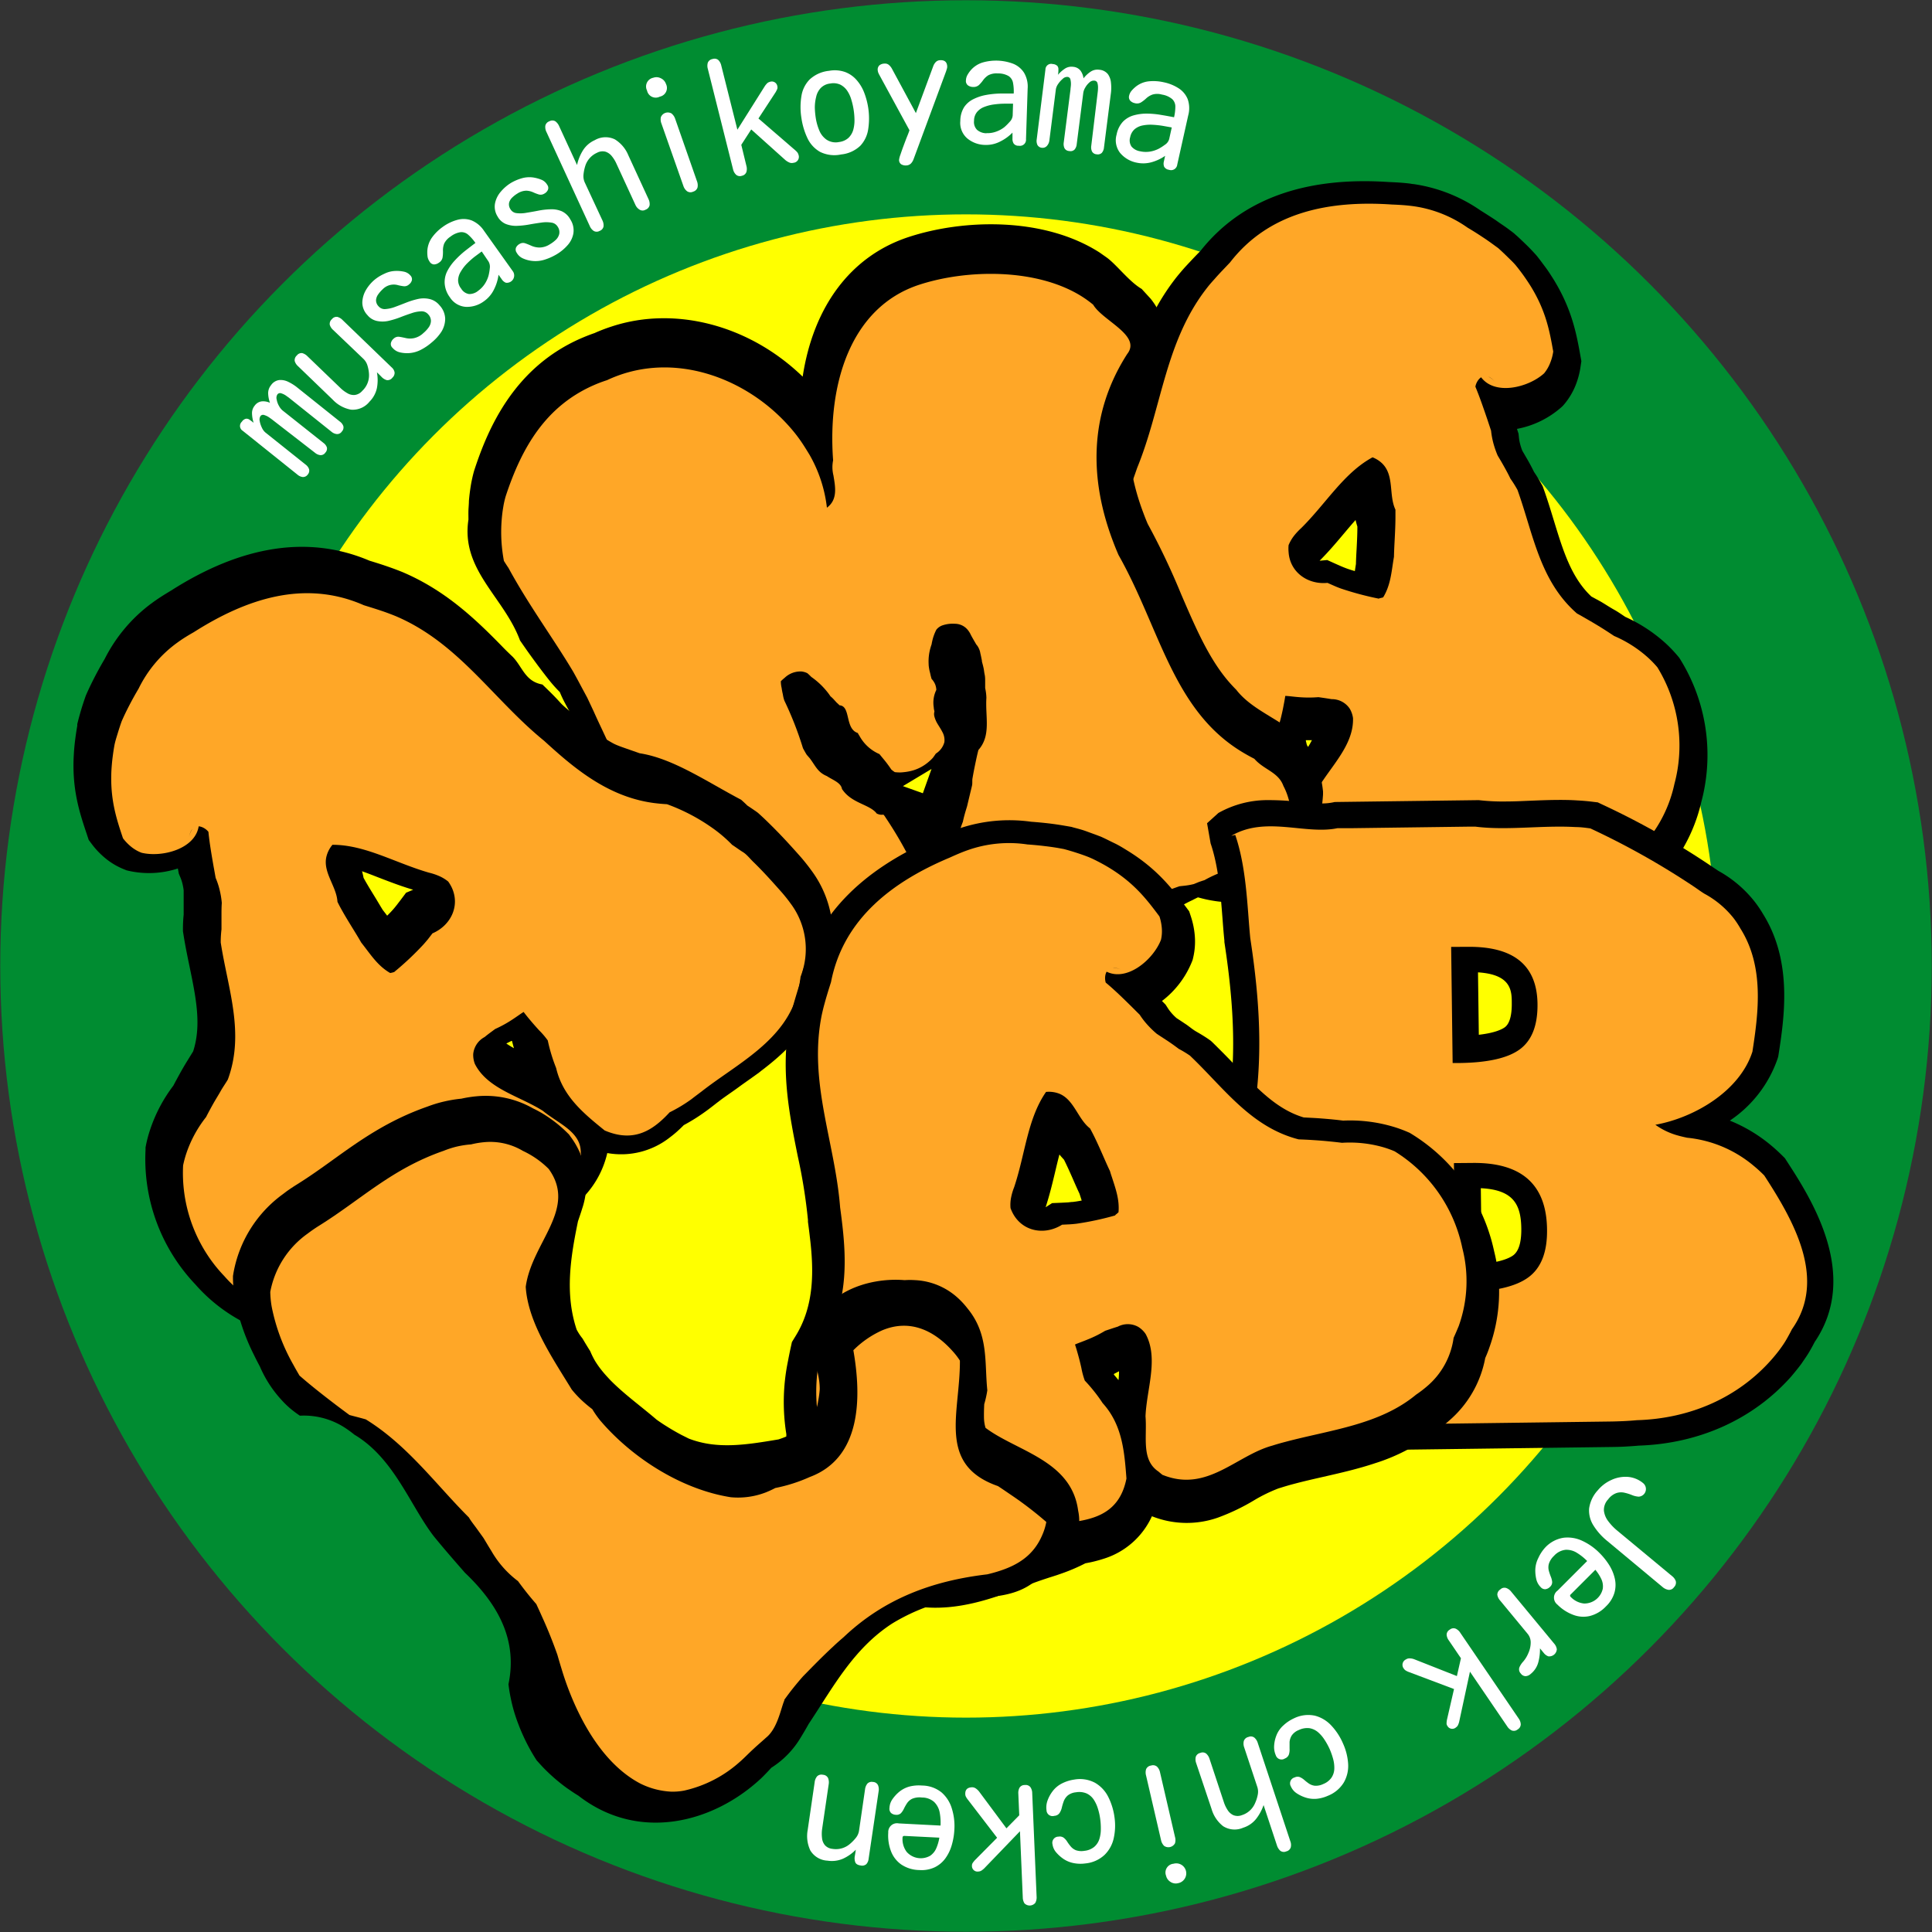 <svg xmlns="http://www.w3.org/2000/svg" viewBox="0 0 377 377"><rect x="0" y="0" width="377" height="377" fill="#333333" stroke="none"/><defs><style>.cls-1{fill:#008c31;}.cls-2{fill:#ff0;}.cls-3{fill:#ffa727;}.cls-4{fill:#fff;}</style></defs><g id="レイヤー_2" data-name="レイヤー 2"><g id="レイヤー_5" data-name="レイヤー 5"><circle class="cls-1" cx="188.5" cy="188.5" r="188.45"/><circle class="cls-2" cx="188.5" cy="188.5" r="146.67"/><path d="M215.29,173c1.74.26,3.45.44,5.11.63,1.5.16,3,.32,4.43.53l.95.15,1.59.25,1.18.15a35.78,35.78,0,0,0,4.87.29c.61.18,1.17.33,1.73.46s1.2.25,1.8.34a15.31,15.31,0,0,0,12.18-3.17,18.31,18.31,0,0,0,11.41,6,40.28,40.28,0,0,0,7.78.17,30.1,30.1,0,0,1,5.33,0l.47.08.24,0c.79.12,1.59.28,2.38.44,1.85.39,3.7.84,5.66,1.33,3.32.82,6.75,1.66,10.29,2.18a36.86,36.86,0,0,0,13.37-.25,27,27,0,0,0,3.15-.61,21.35,21.35,0,0,0,11.92-7.85c.58-.48,1.09-.93,1.57-1.38A32.31,32.31,0,0,0,332,156.43c.27-1,.49-2,.67-3.06a35.44,35.44,0,0,0-4.74-24.62l-.26-.41-.31-.37a27,27,0,0,0-2.28-2.39,30.17,30.17,0,0,0-7.94-5.21c-.72-.48-1.45-1-2.18-1.4s-1.74-1.07-2.59-1.57l-1.84-1c-3.91-3.69-5.5-8.88-7.33-14.86-.61-2-1.25-4.1-2-6.19l-.17-.48-.25-.44a27.06,27.06,0,0,0-1.44-2.34c-.42-.87-.84-1.63-1.17-2.22l-1.11-1.91a9.89,9.89,0,0,1-.39-1.16,8.57,8.57,0,0,1-.28-1.48l-.07-.69s-.28-.85-.3-.94a18.12,18.12,0,0,0,8.64-4.21l.31-.29.28-.32a13.64,13.64,0,0,0,2.18-3.63,15.76,15.76,0,0,0,1-3.76l.15-1-.18-1c-.77-4.29-1.64-9.14-5.3-15.05-.5-.79-1-1.58-1.58-2.35s-1.09-1.48-1.66-2.18l-.11-.13-.11-.12c-.66-.73-1.31-1.41-2-2.07s-1.31-1.27-2-1.86l-.19-.18-.22-.17-1.08-.81c-.73-.53-1.47-1-2.21-1.54-1-.67-2.05-1.33-3.11-2a30.59,30.59,0,0,0-13-5.1c-.22,0-.44-.06-.66-.09-1.5-.19-2.94-.26-4.18-.31-16.46-1.11-28.83,3.42-36.75,13.46-1,1-2,2.07-3,3.15-.56.63-1.11,1.27-1.64,1.93-6.21,7.88-8.55,16.45-10.82,24.74a107,107,0,0,1-3.82,12.06L215,91l-.06.17c-.3.87-.6,1.72-.9,2.56-2.27,6.33-5.22,12.67-11.44,16.37l-1,.59-.72.88c-.59.72-1.16,1.45-1.71,2.18a39.33,39.33,0,0,0-6.62,12.49c-.33.62-.64,1.24-1,1.87l-.19.38-.14.39c-.32.95-.62,1.9-.91,2.85-.73,2.45-1.42,5.16-2.18,8.52l0,.12c-.23,1.11-.39,2-.5,2.93a21.13,21.13,0,0,0,6.7,18.62c.62.83,1.22,1.56,1.82,2.23,5.59,6.2,13.12,8,19,8.84m40.86-28.58a15.17,15.17,0,0,1-.87,1.51c-.1-.45-.21-.91-.32-1.36l0-.12,1.12,0h0m8.44-33c-.56-.16-1.1-.33-1.65-.53-.31-.12-.63-.24-.95-.38l-1.05-.46-1.75-.79-1.48.14c1.78-1.78,3.32-3.61,4.81-5.38.76-.9,1.49-1.77,2.21-2.57.09.41.21.84.35,1.27v.12c0,1.42-.08,2.89-.15,4.31-.06,1-.11,2-.13,2.9-.05.28-.21,1.35-.21,1.37"/><path class="cls-3" d="M254.64,166.35c6.16,7,14.46,3.06,21.64,4.5.89.14,1.78.31,2.67.5,8.9,1.85,17.9,5.28,26.89,3.22a22.91,22.91,0,0,0,2.67-.51,15,15,0,0,0,8.85-6.1c.68-.55,1.31-1.08,1.91-1.63A26,26,0,0,0,326.73,153c.23-.86.42-1.72.57-2.59a29.19,29.19,0,0,0-3.89-20.2,20,20,0,0,0-1.75-1.82,24,24,0,0,0-6.69-4.29c-.83-.55-1.65-1.09-2.47-1.6s-1.64-1-2.44-1.46-1.58-.92-2.34-1.33c-7.29-6.35-8.53-15.55-11.61-24.12a22.19,22.19,0,0,0-1.37-2.18c-.39-.83-.81-1.59-1.22-2.33s-.84-1.46-1.27-2.18a18,18,0,0,1-.82-2.34,15.81,15.81,0,0,1-.47-2.52l-.73-2.2c-.74-2.16-1.47-4.32-2.33-6.38.18-1.26,1.81-3.6,4-.71-1.08-1.44-2.34-1.63-4.13-2.14a8.62,8.62,0,0,0-1.54-.49,17.43,17.43,0,0,0,2.68,1.35c2.62,3.81,9.3,2.2,12.4-.62a7.43,7.43,0,0,0,1.17-2,9.47,9.47,0,0,0,.61-2.25c-.71-4-1.42-7.94-4.44-12.82-.43-.68-.87-1.34-1.34-2s-.94-1.27-1.43-1.88-1.15-1.22-1.74-1.8-1.17-1.13-1.77-1.67l-1-.73c-.66-.48-1.32-.95-2-1.39-1-.67-2-1.3-3-1.89a24.08,24.08,0,0,0-11-4.24c-1.23-.15-2.47-.22-3.75-.27-12-.82-23.88,1.32-31.59,11.29-1,1.07-2.05,2.12-3,3.22-.49.54-1,1.11-1.44,1.68-8.26,10.5-8.83,23.31-13.69,35.2-.31.9-.62,1.79-.94,2.67-2.82,7.87-6.52,15.11-14.16,19.67-.54.66-1.07,1.33-1.58,2a32.75,32.75,0,0,0-5.77,11.06c-.41.76-.8,1.52-1.18,2.29s-.57,1.74-.84,2.62c-.79,2.65-1.45,5.34-2.07,8.09-.16.83-.31,1.63-.41,2.43a14.84,14.84,0,0,0,5.14,13.57,25.58,25.58,0,0,0,1.78,2.23c6.6,7.32,17.18,6.7,25.85,8.13.84.14,1.67.27,2.5.37a29.77,29.77,0,0,0,5,.21c.76.25,1.52.48,2.27.65,3.76.87,7.37.43,10.54-3.62,2-4.86,4-9.73,2.45-15.24-.11-.93-.26-1.86-.45-2.77s-.42-1.83-.69-2.72a15.73,15.73,0,0,1,.52-2.51c.2-.8.38-1.58.53-2.35s.3-1.53.41-2.28c.63,0,1.58.16,2.7.24a23.61,23.61,0,0,0,3.77,0c.84.12,1.7.24,2.56.39a4.18,4.18,0,0,1,3.54,1.84,4.89,4.89,0,0,1,.65,1.86c.14,4.57-3.23,8.29-5.81,12.08-.52.75-1,1.51-1.43,2.28-1.53,3.78-4.6,7.2-2.57,10.77.25.61.44,1,.44,1m14.51-49.42a60.54,60.54,0,0,1-7.51-2c-.41-.15-.82-.31-1.25-.5l-1.36-.6c-3.84.38-7.33-2.07-7.59-6a7.06,7.06,0,0,1,0-1.37,7.85,7.85,0,0,1,1.09-1.86,12.58,12.58,0,0,1,1.36-1.45c4.88-4.83,8.32-10.78,13.93-13.82a5.65,5.65,0,0,1,1.9,1.21c2.39,2.36,1.23,6.2,2.57,9,0,.47,0,.93,0,1.39,0,2.77-.25,5.5-.29,7.81-.07.4-.13.79-.19,1.18-.35,2.35-.62,4.62-1.92,6.74a8.37,8.37,0,0,1-.89.21l.09,0"/><path d="M241.23,134.59c-.59-.59-1.15-1.2-1.69-1.84-3.75-4.48-6.24-10.26-9.08-16.85a138,138,0,0,0-6.5-13.67c-.3-.7-.58-1.4-.84-2.11-4.32-11.37-3.62-21.68,2-30.65,2.66-3.6,2.47-7.34-.58-11.17l-1.76-1.92c-2.45-1.44-4.85-4.68-6.78-6.1-.46-.33-.93-.65-1.42-1-10.92-7-26.63-6.55-37.36-3C166,50,158.72,59.81,156.63,73.5c-10.31-10-24.82-13.88-37.24-9.8A32.7,32.7,0,0,0,116,65c-1,.34-1.93.72-2.85,1.12C100.38,71.8,95.3,83.39,92.6,91.61l-.08.24a27,27,0,0,0-.65,2.91c-.16,1-.29,2-.37,3,0,.6-.07,1.21-.09,1.81s0,1.21,0,1.82c-1.51,9.84,6.94,15.11,10.06,23.58.46.67.92,1.33,1.39,2,1.42,2,2.9,4,4.44,5.93a27.29,27.29,0,0,0,1.94,2.15,23.12,23.12,0,0,0,1.1,2.32c.41.78.86,1.56,1.29,2.45a17.63,17.63,0,0,0,.5,2.63c.23.88.52,1.76.83,2.63a15.8,15.8,0,0,1,1,2.43,11.07,11.07,0,0,1,.49,2.38c-1,8.62-4.2,15.06-7.36,22.2-.19.57-.37,1.17-.53,1.79a24.14,24.14,0,0,0-.32,11l.07.35.11.35a29.77,29.77,0,0,0,1.42,3.65A23.19,23.19,0,0,0,126.5,203a26.47,26.47,0,0,0,3,.2c1,.07,2,.12,2.92.13.8,0,1.61,0,2.41,0,2.06.28,3.92.46,5.67.56.76,0,1.52.06,2.33.05.61,0,1.21,0,1.82-.07s1.21-.09,1.81-.15c4,.59,8-1.07,11.88-2.91l2.3-1.11c6.34-1,10-6.25,15.64-8.8q.93-.53,1.86-1.14a19.68,19.68,0,0,0,5.14-4.89l.1-.14.1-.16a21.15,21.15,0,0,0,1.79-3.47,18.93,18.93,0,0,0,.82-2.48c.34.3.68.58,1,.85a25.37,25.37,0,0,0,10.14,4.87c.88.19,1.8.34,2.73.45l.41,0h.42a41.26,41.26,0,0,0,6.86-.76l1.62-.33a24.15,24.15,0,0,0,4-.6c1.42-.31,2.91-.72,4.38-1.17.74-.22,1.48-.46,2.22-.7l2.2-.72,1.68-.37c1.54-.55,3-1.14,4.39-1.76a24,24,0,0,1,4.51-2.72,26.31,26.31,0,0,1,4.93-2c6.08-2.94,13.33-1.3,18.08-7.87l.44-1.1a25.21,25.21,0,0,0,1.07-3.31,34.59,34.59,0,0,0,1-6.36l0-.58-.07-.58c-.06-.53-.15-1-.25-1.58s-.24-1.05-.4-1.57C255.51,141.38,245.83,140.53,241.23,134.59Zm-61.15,20.2-3.89-1.39,5.58-3.35Z"/><path class="cls-3" d="M150.33,200.67c9.82-3.22,20.32-8,27.21-15.65-11.33,10.44-25.89,19.25-42.41,15.15-.84.05-1.71.06-2.6.05s-1.81-.06-2.76-.14a20.22,20.22,0,0,1-2.47-.15A16.64,16.64,0,0,1,114.84,192a20.15,20.15,0,0,1-1.19-2.21c-2.65-3-2.24-5.85-1.82-8.67,3.27-10.47,12.18-20.11,8.32-32.64-.31-.83-.65-1.66-1-2.48-1.07-2.47-2.28-4.87-3.29-7.16l-1.26-2.68c-.47-.88-.94-1.74-1.39-2.59s-.9-1.67-1.35-2.48c-3.83-6.44-8.64-12.91-12.63-20.25-.31-.46-.61-.92-.9-1.39-.12-.64-.22-1.28-.3-1.93a29.8,29.8,0,0,1-.14-6c.06-.83.16-1.66.3-2.5a17.58,17.58,0,0,1,.49-2.19c3.17-9.64,7.87-17.55,17.12-21.64q1.26-.56,2.64-1c12-5.65,25.72-1.11,34.38,7.75.67.68,1.3,1.38,1.91,2.11s1.17,1.48,1.7,2.26,1,1.56,1.5,2.37a26.9,26.9,0,0,1,3.43,10.39c2.16-1.6,1.63-4.11,1.27-6.31a6.64,6.64,0,0,1-.06-2.93C161.46,74.87,166,60,179.29,55.59c9.41-3.09,23.13-3.29,31.94,2.34a21.14,21.14,0,0,1,2.09,1.53c1.83,3.13,9.48,6,6.64,9.61-7.7,12-7.23,24.82-2.78,36.55.34.91.7,1.8,1.09,2.69,8,14.14,10.5,29.94,23.74,38.2.88.55,1.81,1.07,2.76,1.56,1.87,2.16,4.69,2.57,5.67,5.3a12.3,12.3,0,0,1,.9,2.19,13.1,13.1,0,0,1,.51,2.35,29.12,29.12,0,0,1-.8,5.19,20,20,0,0,1-.8,2.48,24,24,0,0,1-1.95,1.83,13.85,13.85,0,0,1-2.48,1.64,19.8,19.8,0,0,0-8.38,1.52,23.36,23.36,0,0,0-2.41,1.18c-.37.11-.72.23-1.07.35l-1,.41a13.58,13.58,0,0,1-1.87.33l-.94.1a87.15,87.15,0,0,0-9,3.69,9.49,9.49,0,0,1-1.12.42,4.38,4.38,0,0,1-1.12.19l-.67.53a6.29,6.29,0,0,1-2,1.09l-1.41.29c-4.71,1-9.25,2.43-14.2,2.54a20.37,20.37,0,0,1-2.05-.34,18.87,18.87,0,0,1-7.56-3.64A21.17,21.17,0,0,1,189.2,176c-3.32-2.88-4.58-6.25-2.94-9.9.1-.24.23-.49.36-.73l-.24-.46c.47-1.63.91-2.85,1.26-3.9l.26-.69c.1-.5.23-1,.37-1.51s.3-1,.45-1.51c.21-.9.43-1.8.64-2.69.11-.45.22-.89.32-1.34s0-1,.1-1.45c.16-.94.34-1.86.53-2.77s.38-1.81.61-2.7c2.52-2.83,1.32-6.46,1.56-10.18a9.78,9.78,0,0,0-.24-1.9c0-.43,0-.87,0-1.31s0-.88-.1-1.34-.12-.83-.21-1.25-.2-.84-.32-1.27c0-.26-.08-.53-.13-.8s-.11-.54-.18-.82a3.27,3.27,0,0,0-.28-.92,3,3,0,0,0-.53-.82c-.1-.18-.2-.36-.31-.54-.3-.53-.62-1.06-.88-1.61a4.65,4.65,0,0,0-.34-.52,3.24,3.24,0,0,0-2.65-1.35A6.15,6.15,0,0,0,184,122a2.61,2.61,0,0,0-1.29.88,9.82,9.82,0,0,0-.62,1.53c-.07.25-.14.5-.19.75a5.54,5.54,0,0,0-.11.56c-.08.23-.16.47-.22.69a9.49,9.49,0,0,0-.36,3.16c0,.34.06.69.11,1s.16.66.23,1,.15.61.23.9a3.68,3.68,0,0,1,.71,1.09,3.4,3.4,0,0,1,.22,1.06,5.67,5.67,0,0,0-.5,3.42c0,.26.08.53.13.8a1.83,1.83,0,0,0,0,1,5.64,5.64,0,0,0,.44,1.12c.33.59.77,1.21,1.1,1.86a3.26,3.26,0,0,1,.4,2,3.78,3.78,0,0,1-1.66,2.23c-.18.26-.37.54-.57.81a7.46,7.46,0,0,1-.81.78,8.28,8.28,0,0,1-3,1.67,9.06,9.06,0,0,1-1.22.28,11.28,11.28,0,0,1-1.33.14,9.25,9.25,0,0,1-1.08-.06,5.19,5.19,0,0,1-.69-.52,23.29,23.29,0,0,0-1.49-2c-.27-.33-.54-.65-.82-1a8.08,8.08,0,0,1-3.88-3.52c-.12-.19-.24-.39-.35-.6-2.55-.82-1.32-5.26-3.56-5.4-.18-.19-.37-.36-.57-.54l-.6-.66a6.32,6.32,0,0,0-.6-.56,11,11,0,0,0-.74-1,14.74,14.74,0,0,0-3-2.78,10.4,10.4,0,0,0-.76-.72,3.28,3.28,0,0,0-1.13-.34,4.45,4.45,0,0,0-3.3,1.23,8.85,8.85,0,0,0-.75.67q0,.66.15,1.29a12.75,12.75,0,0,0,.24,1.26,6.41,6.41,0,0,0,.3,1.24,66.63,66.63,0,0,1,3.63,9.29l.36.65c.12.21.24.42.37.62l.3.35.29.33c1.15,1.53,1.55,2.74,3.34,3.48.21.14.42.26.64.39,1.07.6,2.15,1.12,2.31,2.13a6.28,6.28,0,0,0,.47.62c1.91,2.24,5.05,2.49,6.31,4.17a2.67,2.67,0,0,0,.62.21,2,2,0,0,0,.69,0,2.8,2.8,0,0,1,.4.54,77.15,77.15,0,0,1,6,10.65,23,23,0,0,1,.83,2.32c4.79,17-16.2,22.56-27.33,27.66-1.26.36-1.93.53-1.93.53"/><path d="M148.37,209.1c-1.4,1.05-2.82,2-4.18,3s-2.47,1.72-3.63,2.59l-.76.58c-.44.35-.86.67-1.29,1s-.63.47-.95.7a36.21,36.21,0,0,1-4.13,2.58c-.45.46-.88.86-1.3,1.24s-.94.8-1.42,1.16A15.34,15.34,0,0,1,118.5,225a18.31,18.31,0,0,1-7.12,10.75,40.36,40.36,0,0,1-6.74,3.89,30.36,30.36,0,0,0-4.65,2.6l-.38.3-.19.15c-.63.49-1.26,1-1.87,1.54-1.44,1.22-2.84,2.51-4.33,3.87-2.52,2.31-5.12,4.7-8,6.85a36.9,36.9,0,0,1-11.85,6.2,26.25,26.25,0,0,1-3.06,1A21.22,21.22,0,0,1,56.11,261c-.74-.14-1.41-.29-2-.45a32.35,32.35,0,0,1-16-9.93c-.72-.76-1.41-1.55-2.05-2.36a35.48,35.48,0,0,1-7.66-23.88l0-.48.09-.47a26,26,0,0,1,.87-3.19,29.53,29.53,0,0,1,4.46-8.38c.4-.77.82-1.53,1.23-2.28s1-1.77,1.53-2.62l1.11-1.8c1.66-5.11.56-10.43-.7-16.55-.43-2.06-.87-4.2-1.21-6.39l-.08-.5v-.51a27.31,27.31,0,0,1,.14-2.74c0-1,0-1.84,0-2.51s0-1.49,0-2.22a10.51,10.51,0,0,0-.21-1.19,8,8,0,0,0-.47-1.43l-.27-.65-.18-1a18.16,18.16,0,0,1-9.6.46l-.42-.1-.39-.16a13.67,13.67,0,0,1-3.66-2.13,16,16,0,0,1-2.71-2.81l-.62-.83-.33-1c-1.38-4.12-3-8.8-2.57-15.74.05-.93.14-1.88.26-2.82s.25-1.82.41-2.71l0-.16,0-.17c.23-.95.48-1.86.75-2.77s.55-1.74.84-2.58l.09-.25.11-.25c.18-.41.37-.82.56-1.23.39-.82.79-1.62,1.2-2.41.56-1.07,1.16-2.15,1.79-3.21a30.67,30.67,0,0,1,8.92-10.7l.53-.39c1.23-.89,2.46-1.64,3.53-2.28,13.91-8.87,26.92-10.83,38.7-5.82,1.38.42,2.74.85,4.11,1.34.8.28,1.58.58,2.37.9,7.38,3.15,12.81,7.87,17.74,12.8.61.61,1.22,1.23,1.82,1.85s1.29,1.28,1.94,1.9c1.9,2,2.41,4.78,5.76,5.37.61.59,1.22,1.18,1.81,1.77s1.16,1.19,1.71,1.8,1.35,1.23,2,1.82a55.21,55.21,0,0,0,6,4.7c.7.47,1.42.91,2.17,1.33s1.79.77,2.67,1.08,1.75.61,2.63.92c6.52,1,13.15,5.58,19.79,9.07.42.37.82.74,1.21,1.13.58.38,1.15.77,1.73,1.17l.34.25.31.28c.74.67,1.46,1.36,2.17,2.07,1.82,1.79,3.72,3.83,6,6.42l.08.09c.73.87,1.31,1.61,1.84,2.34a21.13,21.13,0,0,1,3.06,19.55c-.15,1-.32,1.95-.53,2.82-1.93,8.13-7.68,13.3-12.47,16.91M98.8,203.62a16.74,16.74,0,0,0,1.49.92q-.2-.67-.36-1.35l-.09-.09-1,.5,0,0M75.55,178.68c.41-.4.8-.81,1.19-1.25.22-.25.43-.51.65-.79l.7-.91,1.15-1.53,1.38-.58c-2.42-.71-4.65-1.58-6.81-2.41-1.1-.43-2.15-.84-3.17-1.2a11.45,11.45,0,0,1,.3,1.28l.06.11c.68,1.24,1.46,2.49,2.2,3.7.53.86,1,1.69,1.51,2.49l.84,1.09"/><path class="cls-3" d="M113.39,226c-2,9.1-11.22,9.63-16.83,14.33-.71.55-1.41,1.13-2.1,1.72-6.92,5.9-13.17,13.23-22,15.73a19.81,19.81,0,0,1-2.58.83,15.05,15.05,0,0,1-10.7-1.1c-.85-.15-1.66-.32-2.45-.52A25.79,25.79,0,0,1,43.76,249c-.62-.65-1.2-1.31-1.75-2a29.17,29.17,0,0,1-6.28-19.59,20.79,20.79,0,0,1,.66-2.43,23.52,23.52,0,0,1,3.82-7c.45-.88.92-1.75,1.39-2.59s1-1.66,1.44-2.45,1-1.56,1.42-2.29c3.34-9.07,0-17.73-1.39-26.74a21.85,21.85,0,0,1,.15-2.56c0-.92,0-1.79,0-2.64s0-1.68.06-2.51a15.84,15.84,0,0,0-.4-2.45,14.19,14.19,0,0,0-.8-2.44c-.14-.78-.27-1.53-.41-2.28-.39-2.25-.78-4.49-1-6.71-.76-1-3.31-2.29-3.82,1.28.25-1.79,1.27-2.55,2.6-3.86a9.08,9.08,0,0,1,1.11-1.18A17.35,17.35,0,0,1,38.8,161c-.48,4.6-7.11,6.39-11.18,5.4a7.31,7.31,0,0,1-2-1.15A9.58,9.58,0,0,1,24,163.58c-1.28-3.82-2.56-7.64-2.25-13.37.05-.8.12-1.6.22-2.39s.21-1.57.35-2.34.42-1.62.66-2.41.49-1.56.76-2.32c.16-.37.33-.74.5-1.11.35-.74.71-1.46,1.08-2.17.56-1.07,1.14-2.11,1.73-3.1a24.1,24.1,0,0,1,7.59-9c1-.73,2.06-1.38,3.16-2C48,116.88,59.42,113,71,118.1c1.42.44,2.82.87,4.21,1.36.69.25,1.38.51,2.06.79,12.29,5.25,18.94,16.21,28.91,24.31.7.64,1.4,1.28,2.1,1.89,5.63,5,11.64,9.21,19.26,10.24.85.11,1.72.19,2.62.24a37.52,37.52,0,0,1,7.82,3.93c.57.38,1.14.77,1.7,1.19a26.79,26.79,0,0,1,3.18,2.8c.72.47,1.43,1,2.14,1.44s1.34,1.26,2,1.9c2,1.94,3.83,4,5.69,6.1.55.65,1.06,1.28,1.53,1.94a14.82,14.82,0,0,1,2,14.36,26,26,0,0,1-.5,2.82c-2.28,9.59-11.85,14.12-18.77,19.54-.68.52-1.34,1-2,1.52a29.12,29.12,0,0,1-4.28,2.58c-.55.59-1.1,1.15-1.68,1.66-2.88,2.57-6.26,3.91-11,1.88-4.08-3.31-8.17-6.62-9.47-12.19-.35-.87-.66-1.76-.93-2.65s-.51-1.81-.7-2.72a15,15,0,0,0-1.66-1.95c-.56-.61-1.09-1.21-1.6-1.81s-1-1.2-1.45-1.8c-.54.32-1.3.89-2.25,1.51a23.5,23.5,0,0,1-3.3,1.81c-.68.51-1.38,1-2.06,1.57a4.22,4.22,0,0,0-2.23,3.32,4.87,4.87,0,0,0,.33,1.94c2.07,4.08,6.81,5.73,10.89,7.81.82.42,1.61.85,2.35,1.32,3.15,2.58,7.49,4.1,7.42,8.21.08.65.09,1.07.09,1.07m-36.45-36.4a57.54,57.54,0,0,0,5.65-5.32c.29-.32.58-.67.86-1l.91-1.18c3.55-1.52,5.44-5.34,3.77-8.93a7.62,7.62,0,0,0-.7-1.18,7.63,7.63,0,0,0-1.85-1.11,11.59,11.59,0,0,0-1.89-.62c-6.6-1.9-12.47-5.46-18.85-5.44a5.66,5.66,0,0,0-1.09,2c-1,3.22,1.9,6,2.07,9.13.21.42.42.83.64,1.23,1.33,2.43,2.86,4.71,4,6.72.25.31.49.63.73.94,1.44,1.89,2.76,3.76,4.92,5a5.47,5.47,0,0,0,.88-.23l-.06.07"/><path d="M241.91,283.72c-2.52,0-6.12-.24-8.4-2.94a7.44,7.44,0,0,1-1.56-6q.11-1.38.24-2.76l.29-2.77L235,268c.37-.18.72-.37,1-.56,2.85-2.08,3.82-5.78,3.45-13.11-.05-1-.11-1.93-.18-2.9-.53-7.61-.37-15.24-.22-22.61.05-2.18.1-4.36.12-6.55,0-1,0-1.89,0-2.84v-.48l.09-.46c1.81-9.38,1.83-19.22.06-31.92-.13-.92-.26-1.83-.4-2.74l0-.27c-.14-1.34-.25-2.76-.36-4.23-.37-4.81-.79-10.26-2.33-14.76l-.69-3.93,2.21-2a19.56,19.56,0,0,1,9.82-2.51,51.45,51.45,0,0,1,6,.36,41.36,41.36,0,0,0,4.48.29,10.36,10.36,0,0,0,1.92-.18l.48-.1,27.8-.36.34,0a41,41,0,0,0,5.56.25c1.46,0,2.94-.08,4.43-.14s3.18-.13,4.76-.15,3.1,0,4.44.09c1.1.06,2.16.15,3.22.29l.78.09.71.34a155.24,155.24,0,0,1,20.83,11.69l2,1.34a23.39,23.39,0,0,1,7.07,6,22.42,22.42,0,0,1,1.66,2.45c5.79,9.29,4.12,20.21,3,27.44l-.07.4-.12.38a23.92,23.92,0,0,1-9.31,12.06,30.07,30.07,0,0,1,7.89,4.7,33.31,33.31,0,0,1,2.49,2.27l.37.37.28.44c4.72,7.25,14.48,22.27,5.52,35.43-.34.67-.71,1.34-1.1,2s-1,1.52-1.5,2.26c-.67.9-1.34,1.71-2,2.49-7.35,8.29-17.9,13.07-29.72,13.46-.88.08-1.78.14-2.69.19s-1.92.07-2.9.08l-57,.74-.54-.11a11,11,0,0,0-1.72-.19c-.42,0-.86,0-1.3,0l-1,0c-.87,0-1.75.1-2.63.18l-2.23.22-.57,0c-1.83.19-3.61.36-5.24.38m47.19-36.93c3.92-.38,5.55-1.26,6.13-1.69,1.08-.8,1.61-2.55,1.58-5.22-.06-4.61-1.45-7.57-7.9-7.88Zm-.58-44.73c3.24-.37,4.59-1.11,5.08-1.47,1.15-.86,1.37-3,1.35-4.71,0-2.39-.08-5.59-6.59-6Z"/><path class="cls-3" d="M240.32,163.07c6.68-3.88,14.38-.15,20.66-1.46l2.59,0,22.73-.3,1.63,0c6.19.78,13-.3,19.52.08,1,0,1.91.13,2.88.26a151.3,151.3,0,0,1,20.14,11.31c.71.47,1.41,1,2.11,1.43a18.41,18.41,0,0,1,5.74,4.82,18.07,18.07,0,0,1,1.31,2c4.67,7.42,3.51,16.36,2.33,24-2.45,7.68-11.31,12.9-18.94,14.27a13.7,13.7,0,0,0,4.06,2c.71.21,1.42.38,2.14.53a23.79,23.79,0,0,1,12.95,5.45,27.13,27.13,0,0,1,2.1,1.92c5.77,8.88,12.29,20.28,5.4,30-.33.66-.69,1.32-1.08,2s-.81,1.28-1.26,1.9-1.12,1.43-1.71,2.1c-6.51,7.34-15.78,11.44-26.21,11.75-.87.08-1.74.14-2.63.18s-1.79.07-2.71.08l-54.54.71-1.91,0a16.15,16.15,0,0,0-2.51-.29c-.88,0-1.81,0-2.75,0s-1.91.11-2.87.2l-2.85.28c-5.59.56-10.33.93-9.62-2.91.07-.95.15-1.9.25-2.84.53-.27,1-.54,1.52-.83,5.59-3.89,6.11-10.7,5.76-17.65-.05-1-.11-2-.19-3-.65-9.55-.2-19.12-.08-28.72,0-1,0-1.93,0-2.89,2.17-11.25,1.66-22.36.1-33.59-.13-.93-.27-1.87-.41-2.81-.59-5.93-.69-13.58-2.93-20.13l-.75.18m42.88,21.67.29,22.66,1.3,0q8.38-.1,11.86-2.71t3.4-8.85q-.15-11.3-13.73-11.11Zm.54,42.19.32,25.17,1.61,0q8.83-.12,12.59-2.87t3.65-9.4q-.17-13.11-14.58-12.93Z"/><path d="M194.71,311.41c1.67-.56,3.29-1.16,4.85-1.74s2.82-1.05,4.2-1.51l.91-.3c.53-.16,1-.32,1.54-.49l1.12-.39a36,36,0,0,0,4.47-1.93c.63-.11,1.21-.23,1.76-.37s1.19-.31,1.76-.5a15.31,15.31,0,0,0,9.46-8.31,18.35,18.35,0,0,0,12.9.26,40.87,40.87,0,0,0,7-3.35,30.68,30.68,0,0,1,4.79-2.34l.46-.14.23-.07c.77-.24,1.55-.47,2.33-.67,1.82-.49,3.68-.91,5.65-1.36,3.33-.76,6.78-1.54,10.17-2.67a37.16,37.16,0,0,0,11.84-6.23,25.72,25.72,0,0,0,2.53-2A21.24,21.24,0,0,0,289.82,265c.31-.69.56-1.32.79-2a32.28,32.28,0,0,0,.95-18.83c-.22-1-.48-2.05-.78-3a35.48,35.48,0,0,0-15.3-19.87l-.41-.25-.44-.19a25.47,25.47,0,0,0-3.11-1.1,29.66,29.66,0,0,0-9.43-1.09c-.87-.11-1.73-.2-2.58-.28-1-.09-2-.17-3-.23l-2.11-.11c-5.15-1.54-8.9-5.46-13.22-10-1.45-1.53-3-3.1-4.57-4.64l-.37-.34-.41-.29c-.77-.53-1.55-1-2.34-1.45s-1.49-1.07-2.05-1.44-1.24-.83-1.85-1.22a9.89,9.89,0,0,1-.86-.85,8.43,8.43,0,0,1-.91-1.2l-.38-.59-.7-.7a18.2,18.2,0,0,0,5.84-7.65l.15-.39.1-.42a13.76,13.76,0,0,0,.32-4.22,16.09,16.09,0,0,0-.77-3.82l-.33-1-.62-.83c-2.61-3.48-5.57-7.43-11.5-11.06-.79-.49-1.62-1-2.46-1.4s-1.64-.82-2.46-1.19l-.15-.07-.16-.06c-.92-.36-1.81-.67-2.7-1s-1.75-.54-2.61-.77l-.26-.08-.26-.05-1.34-.23c-.89-.15-1.77-.28-2.66-.39-1.19-.14-2.43-.26-3.66-.35a30.57,30.57,0,0,0-13.87,1.26l-.63.22c-1.43.51-2.75,1.09-3.88,1.6-15.2,6.4-24.21,16-26.78,28.54-.43,1.38-.85,2.74-1.24,4.15-.22.81-.42,1.63-.6,2.45-2,9.83-.25,18.55,1.45,27a105.4,105.4,0,0,1,2,12.49l0,.18,0,.18c.12.91.24,1.8.34,2.7.82,6.67,1,13.65-2.86,19.76l-.61,1-.24,1.1c-.2.92-.38,1.82-.55,2.72a39.45,39.45,0,0,0-.3,14.14c0,.7,0,1.4,0,2.09v.43l.05.41c.14,1,.3,2,.47,3,.45,2.51,1,5.24,1.88,8.58l0,.13c.3,1.09.58,2,.88,2.83a21.1,21.1,0,0,0,14.34,13.63c.93.46,1.79.85,2.63,1.17,7.78,3,15.31,1.24,21-.65m23.67-43.9a15.67,15.67,0,0,1-.1,1.75c-.29-.36-.59-.72-.9-1.07a.69.69,0,0,0,0-.13l1-.53,0,0m-7.31-33.31c-.56.11-1.12.2-1.7.27-.34,0-.68.07-1,.09l-1.14.06-1.91.08-1.26.8c.78-2.4,1.34-4.72,1.88-7,.27-1.14.53-2.24.81-3.29.27.33.56.66.88,1l.06.11c.63,1.27,1.23,2.62,1.8,3.92.4.92.8,1.82,1.19,2.65.08.27.42,1.3.42,1.31"/><path class="cls-3" d="M226.89,287.81c8.65,3.49,14.3-3.77,21.35-5.71q1.29-.41,2.61-.75c8.79-2.34,18.37-3.32,25.47-9.2a22.74,22.74,0,0,0,2.16-1.65,15.06,15.06,0,0,0,5.17-9.44c.36-.78.68-1.54,1-2.31a25.92,25.92,0,0,0,.7-15.21c-.18-.88-.4-1.73-.66-2.58a29.09,29.09,0,0,0-12.55-16.3,19.6,19.6,0,0,0-2.37-.84,23.8,23.8,0,0,0-7.91-.82c-1-.13-2-.23-2.93-.32s-1.91-.16-2.83-.22-1.83-.1-2.69-.13c-9.36-2.4-14.6-10.06-21.21-16.34a21.43,21.43,0,0,0-2.2-1.33c-.73-.56-1.44-1.06-2.14-1.53l-2.11-1.38a18.14,18.14,0,0,1-1.79-1.72,15.19,15.19,0,0,1-1.55-2l-1.64-1.64c-1.63-1.6-3.25-3.2-5-4.65-.4-1.21,0-4,3.23-2.42-1.61-.8-2.82-.4-4.65-.06a9.65,9.65,0,0,0-1.6.25,16.23,16.23,0,0,0,3,0c4.05,2.22,9.29-2.21,10.8-6.13a7.46,7.46,0,0,0,.16-2.26,9.6,9.6,0,0,0-.46-2.29c-2.42-3.23-4.84-6.45-9.73-9.45-.68-.42-1.38-.81-2.09-1.18s-1.41-.72-2.12-1-1.58-.58-2.36-.83-1.56-.48-2.34-.69l-1.2-.22c-.8-.13-1.61-.25-2.4-.34-1.2-.15-2.38-.26-3.53-.34a24.18,24.18,0,0,0-11.71,1.14c-1.16.41-2.3.91-3.47,1.44-11.07,4.65-20.74,11.9-23.14,24.28-.45,1.41-.89,2.82-1.27,4.23-.2.71-.37,1.43-.53,2.15-2.66,13.1,2.58,24.79,3.58,37.6.13.95.25,1.88.36,2.81,1,8.3,1,16.43-3.82,23.93-.18.84-.35,1.67-.5,2.5a32.52,32.52,0,0,0-.19,12.48c0,.86,0,1.71,0,2.57s.27,1.82.43,2.72c.48,2.71,1.1,5.42,1.79,8.15.22.82.45,1.6.72,2.36a14.81,14.81,0,0,0,10.68,9.81,25.57,25.57,0,0,0,2.6,1.2c9.18,3.57,18.35-1.73,26.74-4.35.82-.25,1.62-.51,2.4-.79a29.18,29.18,0,0,0,4.55-2.06c.8-.12,1.58-.25,2.33-.44,3.75-.91,6.78-2.92,7.78-8-.4-5.24-.8-10.49-4.65-14.72q-.76-1.17-1.65-2.28c-.58-.73-1.19-1.44-1.83-2.11a15.22,15.22,0,0,1-.67-2.48c-.18-.81-.37-1.58-.58-2.34s-.42-1.5-.66-2.22c.58-.26,1.48-.57,2.52-1a23.45,23.45,0,0,0,3.37-1.68c.81-.27,1.63-.55,2.47-.81a4.18,4.18,0,0,1,4,.06,4.84,4.84,0,0,1,1.42,1.37c2.17,4,.84,8.86.23,13.4-.12.91-.22,1.81-.25,2.68.33,4.06-.88,8.5,2.54,10.78.49.43.83.68.83.68m-9.24-50.68a58.47,58.47,0,0,1-7.59,1.63c-.43.05-.87.09-1.34.12l-1.48.07c-3.27,2.06-7.49,1.44-9.49-2a7.43,7.43,0,0,1-.57-1.24,7.27,7.27,0,0,1,.13-2.16,11.34,11.34,0,0,1,.57-1.9c2.18-6.51,2.59-13.37,6.23-18.61a5.68,5.68,0,0,1,2.25.23c3.18,1,3.87,5,6.33,6.89.23.41.44.82.65,1.23,1.24,2.47,2.24,5,3.25,7.11q.16.57.36,1.14c.73,2.26,1.52,4.41,1.3,6.88a5.86,5.86,0,0,1-.69.58h.09"/><path d="M203.49,307.13a12.78,12.78,0,0,1-2.18,1.92,12.26,12.26,0,0,1-2.32,1.27c-4.79,2-10.43,1.08-15.27,2.31-.67.19-1.33.4-2,.62a37.66,37.66,0,0,0-5.46,2.33q-1.15.6-2.22,1.26c-7.56,4.92-11.53,12.5-16.26,19.59-.5.91-1,1.75-1.51,2.58a17.63,17.63,0,0,1-5.76,5.94c-.61.68-1.25,1.34-1.92,2-9.38,8.81-24,12.57-35.75,3.43-.79-.47-1.54-1-2.27-1.5a35.07,35.07,0,0,1-4.49-3.89c-.46-.48-.92-1-1.36-1.48a36.49,36.49,0,0,1-2.5-4.53c-.36-.78-.7-1.56-1-2.36a30.78,30.78,0,0,1-1.55-5.22c-.19-.9-.34-1.81-.45-2.75,1.74-8.34-1.7-15.29-8.51-21.77l-1.51-1.73c-1.26-1.45-2.54-2.93-3.81-4.47-.42-.51-.84-1-1.24-1.57-4.36-6-7.51-14.71-15-19.16a20.75,20.75,0,0,0-1.8-1.32,14.68,14.68,0,0,0-8.83-2.38,22.78,22.78,0,0,1-1.85-1.38A17.86,17.86,0,0,1,55,273.25a23,23,0,0,1-4.28-6.58c-.42-.79-.82-1.56-1.19-2.33a40.88,40.88,0,0,1-3.69-10.91,24.27,24.27,0,0,1-.38-3.91V249l.09-.56A24.3,24.3,0,0,1,55.23,233l.71-.54c.65-.46,1.32-.91,2-1.33,2.41-1.5,4.61-3.07,6.93-4.74,5.3-3.81,10.77-7.74,18.55-10.46a24.77,24.77,0,0,1,3.3-1,25.51,25.51,0,0,1,3.3-.54,23.43,23.43,0,0,1,3-.47,18.7,18.7,0,0,1,11,2.37,22.64,22.64,0,0,1,3.39,2,25,25,0,0,1,3.24,2.71l.38.37.3.43a15.21,15.21,0,0,1,2.25,14.11c-.25.83-.54,1.64-.8,2.42-1.44,7-2.59,14.11-.26,21.11a10.38,10.38,0,0,0,1.15,1.75c.49.84,1,1.67,1.51,2.48a14.87,14.87,0,0,0,1,2,17.52,17.52,0,0,0,1.31,1.83c.47.59,1,1.16,1.52,1.72,2.7,2.78,6.09,5.2,9.11,7.8.65.46,1.31.91,2,1.33.93.59,1.89,1.14,2.85,1.65l1.44.72c5.55,2.14,11.18,1.22,17.5.16a21.13,21.13,0,0,0,2.51-1l.21-.1.22-.08a7.45,7.45,0,0,0,1.8-.94,8.39,8.39,0,0,0,3-5.37,19.07,19.07,0,0,0,.31-2.32c0-4.2-2.27-7.3-1.69-10.86,2.19-7.87,10.92-11,18.24-10.41a16.12,16.12,0,0,1,2.08,0,13.3,13.3,0,0,1,8.35,3.5,15.78,15.78,0,0,1,1.84,2c4.18,5.08,3.31,10.42,3.88,16a20,20,0,0,1-.6,2.7c-.05.93-.07,1.85-.05,2.78a7.43,7.43,0,0,0,.3,1.84c6.09,4.59,16.77,6.32,18.07,16.14a9.39,9.39,0,0,1,.21,2.36c-.12,3.15-1.88,6.31-6,9-.35.41-.69.79-1,1.17"/><path class="cls-3" d="M153.05,331.81c-.69,1.61-1.32,5.47-3.57,7.27-.52.48-1.07.95-1.62,1.44s-1.1,1-1.64,1.52-1.26,1.25-1.93,1.82a24.07,24.07,0,0,1-10.8,5.55,11.76,11.76,0,0,1-2.61.2,15.19,15.19,0,0,1-5.9-1.56c-4.79-2.5-8.48-7.1-11.19-12.13-.38-.71-.75-1.44-1.1-2.17a56.72,56.72,0,0,1-3.11-8.1q-.42-1.36-.81-2.73c-.88-2.5-1.88-5-3-7.45-.36-.82-.74-1.64-1.12-2.46-.62-.71-1.23-1.44-1.82-2.18s-1.18-1.52-1.75-2.3a19.37,19.37,0,0,1-5.2-5.89c-.51-.81-1-1.65-1.54-2.54l-1.44-2c-.48-.65-1-1.3-1.41-2-6.29-6.26-11.94-14.1-20.11-19.13-1-.29-2.1-.56-3.18-.85-.86-.63-1.71-1.27-2.56-1.91-2.53-1.93-5-3.86-7.2-5.79-.41-.7-.82-1.41-1.21-2.13a37.49,37.49,0,0,1-4.21-11.29,18.29,18.29,0,0,1-.28-2.91,18,18,0,0,1,7.29-11.37c.71-.54,1.45-1.05,2.2-1.52,8.27-5.15,14.19-11.12,24.35-14.64a18.39,18.39,0,0,1,2.54-.82,18.77,18.77,0,0,1,2.81-.43,17,17,0,0,1,2.55-.43,12.44,12.44,0,0,1,7.54,1.69,18.11,18.11,0,0,1,2.66,1.53,17.55,17.55,0,0,1,2.39,2c5.66,7.84-3.3,14.3-4.48,23a17.75,17.75,0,0,0,.35,2.58c1.24,6,5.16,11.81,8.63,17.47a21.38,21.38,0,0,0,1.79,1.95,26.68,26.68,0,0,0,2.22,1.88,18.43,18.43,0,0,0,1.58,2.25c5.59,6.54,14,12.25,22.79,14.4.87.21,1.76.39,2.64.53a15.05,15.05,0,0,0,6.76-.91,18.93,18.93,0,0,0,1.94-.89,30.79,30.79,0,0,0,6.71-2.14c10.16-3.78,10.11-15.65,8.52-24.74a18.71,18.71,0,0,1,5.59-3.87c5.39-2.28,10.14-.05,13.81,4.08a13.52,13.52,0,0,1,1.39,1.81c.07,10.19-4.54,20.32,7.43,24.49.8.52,1.58,1.06,2.37,1.6a70.77,70.77,0,0,1,7.06,5.4,11.49,11.49,0,0,1-.79,2.55c-1.67,3.94-4.71,5.79-8.12,6.93-.86.29-1.73.53-2.62.74-10.57,1.25-20,4.66-28,12.24-.68.58-1.36,1.18-2,1.79-2,1.84-3.93,3.82-5.94,5.87-.65.73-1.26,1.46-1.87,2.22s-1.2,1.55-1.79,2.37h0"/><path class="cls-4" d="M60.06,92.59a1.12,1.12,0,0,1-1,.49,1.9,1.9,0,0,1-1-.45L47.36,84.06a1.11,1.11,0,0,1-.16-1.77,1.31,1.31,0,0,1,.79-.58,1,1,0,0,1,.72.2c.24.17.5.36.78.59a6.61,6.61,0,0,1-.31-1.73,2.29,2.29,0,0,1,.53-1.63,2,2,0,0,1,1.37-.82,3.2,3.2,0,0,1,1.6.28,6,6,0,0,1-.35-1.78,2.44,2.44,0,0,1,.56-1.66,2.3,2.3,0,0,1,1.61-1,3.32,3.32,0,0,1,1.75.35,9.07,9.07,0,0,1,1.62,1l8.46,6.76a1.83,1.83,0,0,1,.67.89,1.13,1.13,0,0,1-.3,1.05,1.08,1.08,0,0,1-1,.49,1.92,1.92,0,0,1-1-.44l-8.32-6.65-.66-.47a3.38,3.38,0,0,0-.87-.4.65.65,0,0,0-.72.23A1.24,1.24,0,0,0,54,78a3.62,3.62,0,0,0,.44,1.21,3.09,3.09,0,0,0,.68.87l8,6.35a1.83,1.83,0,0,1,.67.89,1.12,1.12,0,0,1-.3,1,1.08,1.08,0,0,1-1,.49,1.92,1.92,0,0,1-1-.44L53.27,82c-.14-.12-.37-.28-.68-.5a3.35,3.35,0,0,0-1-.5.65.65,0,0,0-.75.17,1.29,1.29,0,0,0-.16,1,4.84,4.84,0,0,0,.43,1.3,2.67,2.67,0,0,0,.65.9l7.88,6.29a1.87,1.87,0,0,1,.67.9A1.14,1.14,0,0,1,60.06,92.59Z"/><path class="cls-4" d="M72.1,78.38a4.17,4.17,0,0,1-3.61,1.56A6.51,6.51,0,0,1,64.94,78l-6.78-6.54a2.16,2.16,0,0,1-.65-1,1.21,1.21,0,0,1,.42-1.1A1.12,1.12,0,0,1,59,68.91a2.3,2.3,0,0,1,1,.61l6.46,6.22a6.43,6.43,0,0,0,1.35,1,2.37,2.37,0,0,0,1.44.33,2.3,2.3,0,0,0,1.44-.8A4.16,4.16,0,0,0,72,72.91a6.78,6.78,0,0,0-.29-1.56,3,3,0,0,0-.8-1.33L65,64.38a2.2,2.2,0,0,1-.65-1,1.2,1.2,0,0,1,.42-1.1,1.13,1.13,0,0,1,1.08-.44,2.25,2.25,0,0,1,1,.61l9.59,9.25a1.63,1.63,0,0,1,.56,1,1.27,1.27,0,0,1-.43,1,1.16,1.16,0,0,1-1.12.47,2.26,2.26,0,0,1-1-.63c-.32-.33-.62-.62-.9-.89a8.32,8.32,0,0,1,0,3.07A5.33,5.33,0,0,1,72.1,78.38Z"/><path class="cls-4" d="M84.22,66.84a10.53,10.53,0,0,1-2.06,1.4,5.84,5.84,0,0,1-2.42.67,6.15,6.15,0,0,1-1.69-.15,2.64,2.64,0,0,1-1.44-.87,1,1,0,0,1-.32-1,1.62,1.62,0,0,1,.56-.84,1.3,1.3,0,0,1,1.07-.33c.39.06.83.15,1.31.26a3.74,3.74,0,0,0,1.57,0,3.82,3.82,0,0,0,1.83-1,5.79,5.79,0,0,0,1-1.07,2.3,2.3,0,0,0,.46-1.24,1.85,1.85,0,0,0-.53-1.33,1.68,1.68,0,0,0-1.38-.59,6.38,6.38,0,0,0-1.91.38c-.71.23-1.45.5-2.22.8a16.93,16.93,0,0,1-2.31.7,5.41,5.41,0,0,1-2.19,0,3.25,3.25,0,0,1-1.85-1.14,3.6,3.6,0,0,1-1-2.44,5.11,5.11,0,0,1,.72-2.48,7.72,7.72,0,0,1,1.7-2A8.27,8.27,0,0,1,75,53.42a5.17,5.17,0,0,1,2.18-.55,6.61,6.61,0,0,1,1.58.13,2.25,2.25,0,0,1,1.31.74,1.05,1.05,0,0,1,.31.92,1.5,1.5,0,0,1-.55.83,1.33,1.33,0,0,1-1,.37,8.79,8.79,0,0,1-1.15-.21,3,3,0,0,0-3,.79,6.15,6.15,0,0,0-.88,1,2.17,2.17,0,0,0-.42,1.12,1.66,1.66,0,0,0,.48,1.2,1.56,1.56,0,0,0,1.35.55,6.73,6.73,0,0,0,1.87-.42q1-.37,2.19-.84a15.57,15.57,0,0,1,2.3-.71,5.15,5.15,0,0,1,2.21,0,3.58,3.58,0,0,1,2,1.25,4,4,0,0,1,1.09,2.61,4.85,4.85,0,0,1-.74,2.54A9.3,9.3,0,0,1,84.22,66.84Z"/><path class="cls-4" d="M94.47,58.76a5.57,5.57,0,0,1-3.56,1.12A4,4,0,0,1,87.78,58a5.08,5.08,0,0,1-1-2.59A4.71,4.71,0,0,1,87.23,53a9.28,9.28,0,0,1,1.48-2.13,18.05,18.05,0,0,1,2-1.88c.73-.57,1.42-1.1,2.06-1.58a8.55,8.55,0,0,0-1.39-1.59,2,2,0,0,0-1.47-.52,4.16,4.16,0,0,0-2,.87,3.36,3.36,0,0,0-1.25,1.4A3.64,3.64,0,0,0,86.44,49a7.1,7.1,0,0,1-.08,1.25,1.51,1.51,0,0,1-.7,1,1.68,1.68,0,0,1-1,.35A1.09,1.09,0,0,1,83.8,51a2.22,2.22,0,0,1-.37-.93,7,7,0,0,1-.05-1,5,5,0,0,1,.93-2.74,9,9,0,0,1,2.08-2.05,8.72,8.72,0,0,1,2.86-1.38A4.56,4.56,0,0,1,92,43a5.37,5.37,0,0,1,2.42,2l5.7,8a1.43,1.43,0,0,1-1.41,2.17,1.69,1.69,0,0,1-.77-.63l-.66-.93a8.8,8.8,0,0,1-.86,2.82A6,6,0,0,1,94.47,58.76Zm-1.19-2a5,5,0,0,0,1.31-1.35,5.76,5.76,0,0,0,.76-1.7,10.25,10.25,0,0,0,.23-1.39A2,2,0,0,0,95.31,51L94,49.07l-1.35,1a16.33,16.33,0,0,0-1.48,1.31A7.88,7.88,0,0,0,89.92,53a3.38,3.38,0,0,0-.53,1.66A2.66,2.66,0,0,0,90,56.33a2.17,2.17,0,0,0,1.53,1.05A2.76,2.76,0,0,0,93.28,56.77Z"/><path class="cls-4" d="M108.5,49.69a10.92,10.92,0,0,1-2.29,1,5.91,5.91,0,0,1-4.13-.25,2.57,2.57,0,0,1-1.25-1.12,1.07,1.07,0,0,1-.14-1,1.61,1.61,0,0,1,.7-.72,1.29,1.29,0,0,1,1.11-.12c.38.13.79.3,1.24.5a4,4,0,0,0,1.54.32,3.79,3.79,0,0,0,2-.62,6.35,6.35,0,0,0,1.16-.86,2.33,2.33,0,0,0,.68-1.14,1.85,1.85,0,0,0-.27-1.4,1.67,1.67,0,0,0-1.25-.84,6.4,6.4,0,0,0-2,0c-.73.1-1.51.22-2.33.37a16.62,16.62,0,0,1-2.39.26,5.47,5.47,0,0,1-2.17-.36,3.28,3.28,0,0,1-1.61-1.46,3.59,3.59,0,0,1-.5-2.59,5,5,0,0,1,1.16-2.3,8.26,8.26,0,0,1,2-1.7,9.36,9.36,0,0,1,2.09-.88,5.34,5.34,0,0,1,2.25-.14,7.35,7.35,0,0,1,1.52.42,2.29,2.29,0,0,1,1.16,1,1,1,0,0,1,.13,1,1.53,1.53,0,0,1-.69.72,1.34,1.34,0,0,1-1.1.16,9.32,9.32,0,0,1-1.09-.42,3.55,3.55,0,0,0-1.31-.31,3.28,3.28,0,0,0-1.75.55,5.6,5.6,0,0,0-1,.77,2.19,2.19,0,0,0-.62,1,1.65,1.65,0,0,0,.25,1.28,1.56,1.56,0,0,0,1.22.78,6.29,6.29,0,0,0,1.91-.07c.73-.12,1.5-.25,2.31-.41a14.23,14.23,0,0,1,2.39-.27,5.09,5.09,0,0,1,2.18.38,3.63,3.63,0,0,1,1.68,1.6,3.89,3.89,0,0,1,.59,2.76,4.69,4.69,0,0,1-1.2,2.35A8.82,8.82,0,0,1,108.5,49.69Z"/><path class="cls-4" d="M117,45.06a1.14,1.14,0,0,1-1.15,0,2.13,2.13,0,0,1-.76-.94l-8.46-18.37a2.17,2.17,0,0,1-.22-1.2,1.18,1.18,0,0,1,.79-.88,1.16,1.16,0,0,1,1.17,0,2.34,2.34,0,0,1,.74.95l3.49,7.58a9,9,0,0,1,1.15-2.85,5.23,5.23,0,0,1,2.31-2,4.17,4.17,0,0,1,3.93-.15,6.57,6.57,0,0,1,2.61,3.08l3.94,8.56a2.19,2.19,0,0,1,.22,1.21,1.2,1.2,0,0,1-.79.87,1.12,1.12,0,0,1-1.15,0A2.07,2.07,0,0,1,124,40l-3.74-8.12a6.5,6.5,0,0,0-.9-1.44,2.62,2.62,0,0,0-1.21-.84,2.27,2.27,0,0,0-1.65.21,4.2,4.2,0,0,0-2.33,2.69,8.45,8.45,0,0,0-.31,1.56,3,3,0,0,0,.26,1.57L117.55,43a2.17,2.17,0,0,1,.22,1.2A1.18,1.18,0,0,1,117,45.06Z"/><path class="cls-4" d="M128.75,18.86a1.73,1.73,0,0,1-2.49-1.19,1.74,1.74,0,0,1,1.22-2.5,1.85,1.85,0,0,1,1.47.1,1.88,1.88,0,0,1,1,1.1A1.73,1.73,0,0,1,128.75,18.86Zm6.5,18.54a1.17,1.17,0,0,1-1.19-.09,2.16,2.16,0,0,1-.7-1l-4.29-12.2a2.2,2.2,0,0,1-.11-1.25,1.46,1.46,0,0,1,2.06-.73,2.22,2.22,0,0,1,.71,1L136,35.35a2.17,2.17,0,0,1,.11,1.24A1.23,1.23,0,0,1,135.25,37.4Z"/><path class="cls-4" d="M144.77,34.3a1.13,1.13,0,0,1-1.13-.2,2.07,2.07,0,0,1-.58-1l-4.94-19.67a2.12,2.12,0,0,1,0-1.2,1.19,1.19,0,0,1,.91-.71,1.16,1.16,0,0,1,1.15.2,2.2,2.2,0,0,1,.56,1.05l3.15,12.54,5.37-8.53a3.88,3.88,0,0,1,.4-.49,1.1,1.1,0,0,1,.52-.3,1.09,1.09,0,0,1,1.51.86.9.9,0,0,1-.05.58,5.64,5.64,0,0,1-.28.55L148,23.12l7.19,6.21a3.41,3.41,0,0,1,.38.38,1.35,1.35,0,0,1,.24.48,1.16,1.16,0,0,1-1,1.58,1.19,1.19,0,0,1-.81-.07,3.22,3.22,0,0,1-.72-.44l-6.69-6-1.94,3,1,4.11a2.19,2.19,0,0,1,0,1.19A1.16,1.16,0,0,1,144.77,34.3Z"/><path class="cls-4" d="M164.13,30.14a6.3,6.3,0,0,1-4.1-.5A6,6,0,0,1,157.58,27a13.77,13.77,0,0,1-1.2-4,13.27,13.27,0,0,1,0-4.21,5.91,5.91,0,0,1,1.59-3.26,6.51,6.51,0,0,1,3.8-1.71,6.14,6.14,0,0,1,3.1.22,5.52,5.52,0,0,1,2.26,1.55,8.08,8.08,0,0,1,1.49,2.45,14.35,14.35,0,0,1,.8,3,13.81,13.81,0,0,1,0,4.15,6,6,0,0,1-1.53,3.24A6.33,6.33,0,0,1,164.13,30.14Zm-.38-2.43a3.31,3.31,0,0,0,1.83-.82,3.52,3.52,0,0,0,.91-1.52,6.89,6.89,0,0,0,.25-1.91,13.88,13.88,0,0,0-.16-2,13.53,13.53,0,0,0-.44-1.95,6.17,6.17,0,0,0-.82-1.8A3.63,3.63,0,0,0,164,16.53a3.24,3.24,0,0,0-2-.23,3,3,0,0,0-1.86.89,3.63,3.63,0,0,0-.88,1.72A8.48,8.48,0,0,0,159,21a15.8,15.8,0,0,0,.18,2,10.41,10.41,0,0,0,.68,2.43,4.07,4.07,0,0,0,1.41,1.81A3.23,3.23,0,0,0,163.75,27.71Z"/><path class="cls-4" d="M176.89,32.28a1.76,1.76,0,0,1-1-.2,1,1,0,0,1-.45-.89,4.29,4.29,0,0,1,.26-1c.18-.53.38-1.12.63-1.78s.47-1.27.7-1.83.37-.95.44-1.16l-5.89-10.82c-.07-.13-.14-.28-.2-.42a1.78,1.78,0,0,1-.1-.43,1.14,1.14,0,0,1,.32-1,1.59,1.59,0,0,1,1-.34,1.13,1.13,0,0,1,.84.25,2.55,2.55,0,0,1,.57.68l4.71,8.73,3.4-9.19a2.38,2.38,0,0,1,.48-.77,1.21,1.21,0,0,1,.81-.36c.9-.06,1.37.34,1.42,1.17a1.38,1.38,0,0,1-.06.49l-.15.49-6.35,17.16a2.45,2.45,0,0,1-.5.83A1.34,1.34,0,0,1,176.89,32.28Z"/><path class="cls-4" d="M192.26,28.28A5.56,5.56,0,0,1,188.74,27a4,4,0,0,1-1.35-3.41,5.12,5.12,0,0,1,.75-2.69A4.6,4.6,0,0,1,190,19.32a9.18,9.18,0,0,1,2.47-.8,17.67,17.67,0,0,1,2.74-.27c.93,0,1.8,0,2.6,0a8.81,8.81,0,0,0-.14-2.11,2,2,0,0,0-.86-1.3,4,4,0,0,0-2.12-.51,3.4,3.4,0,0,0-1.84.36,3.79,3.79,0,0,0-1,.94,6.49,6.49,0,0,1-.81.95,1.57,1.57,0,0,1-1.17.39,1.72,1.72,0,0,1-1-.32,1.08,1.08,0,0,1-.38-1,2.26,2.26,0,0,1,.28-1,5.48,5.48,0,0,1,.56-.83,5,5,0,0,1,2.4-1.62,9.46,9.46,0,0,1,6,.25,4.53,4.53,0,0,1,2.1,1.75,5.31,5.31,0,0,1,.7,3.1l-.32,9.84a1.19,1.19,0,0,1-1.4,1.3,1.15,1.15,0,0,1-1-.42,1.69,1.69,0,0,1-.24-1c0-.38,0-.76,0-1.14a8.79,8.79,0,0,1-2.39,1.73A5.94,5.94,0,0,1,192.26,28.28Zm.25-2.3a4.9,4.9,0,0,0,1.86-.29A5.62,5.62,0,0,0,196,24.8a10.49,10.49,0,0,0,1-1,2,2,0,0,0,.61-1.26l.07-2.31-1.71,0a16.8,16.8,0,0,0-2,.15,7.93,7.93,0,0,0-1.89.48,3.39,3.39,0,0,0-1.43,1,2.69,2.69,0,0,0-.58,1.71,2.15,2.15,0,0,0,.58,1.76A2.81,2.81,0,0,0,192.51,26Z"/><path class="cls-4" d="M203.36,28.84a1.1,1.1,0,0,1-.92-.55,1.89,1.89,0,0,1-.14-1.1L204,13.56a1.12,1.12,0,0,1,1.43-1.06,1.36,1.36,0,0,1,.91.38,1.06,1.06,0,0,1,.19.72c0,.29,0,.61-.09,1a6.68,6.68,0,0,1,1.31-1.17,2.33,2.33,0,0,1,1.67-.39,2,2,0,0,1,1.42.74,3.18,3.18,0,0,1,.59,1.51A6,6,0,0,1,212.8,14a2.42,2.42,0,0,1,1.71-.39,2.36,2.36,0,0,1,1.68.86,3.4,3.4,0,0,1,.6,1.68,8.79,8.79,0,0,1,0,1.92l-1.37,10.75a1.86,1.86,0,0,1-.41,1,1.12,1.12,0,0,1-1,.29,1.09,1.09,0,0,1-.92-.55,1.94,1.94,0,0,1-.15-1.09L214.2,18a7.15,7.15,0,0,0,.06-.81,3.23,3.23,0,0,0-.1-.95.65.65,0,0,0-.58-.5,1.23,1.23,0,0,0-1,.35,3.66,3.66,0,0,0-.81,1,2.77,2.77,0,0,0-.38,1l-1.29,10.09a1.86,1.86,0,0,1-.41,1,1.12,1.12,0,0,1-1.05.29,1.08,1.08,0,0,1-.92-.55,1.94,1.94,0,0,1-.15-1.09l1.32-10.36c0-.18.05-.46.08-.84a3.73,3.73,0,0,0-.08-1.07.64.64,0,0,0-.53-.55,1.23,1.23,0,0,0-1,.39,4.76,4.76,0,0,0-.89,1,2.57,2.57,0,0,0-.43,1l-1.27,10a1.94,1.94,0,0,1-.42,1A1.12,1.12,0,0,1,203.36,28.84Z"/><path class="cls-4" d="M221.8,31.74a5.62,5.62,0,0,1-3.22-1.89,4,4,0,0,1-.69-3.6,5.08,5.08,0,0,1,1.24-2.51,4.67,4.67,0,0,1,2.09-1.23,9.4,9.4,0,0,1,2.58-.34,17,17,0,0,1,2.74.25c.92.15,1.77.31,2.56.46a9.23,9.23,0,0,0,.25-2.09,2,2,0,0,0-.6-1.44,4.06,4.06,0,0,0-2-.89,3.27,3.27,0,0,0-1.88,0,3.61,3.61,0,0,0-1.2.73,6.63,6.63,0,0,1-1,.78,1.51,1.51,0,0,1-1.22.16,1.69,1.69,0,0,1-.92-.5,1.09,1.09,0,0,1-.19-1,2.25,2.25,0,0,1,.45-.9,6,6,0,0,1,.71-.71,4.88,4.88,0,0,1,2.66-1.15,9,9,0,0,1,2.91.18,8.51,8.51,0,0,1,2.94,1.19,4.53,4.53,0,0,1,1.75,2.11,5.34,5.34,0,0,1,.1,3.18l-2.14,9.6a1.21,1.21,0,0,1-1.62,1,1.24,1.24,0,0,1-.94-.61,1.68,1.68,0,0,1-.05-1c.08-.37.16-.74.25-1.11a8.8,8.8,0,0,1-2.67,1.25A6.08,6.08,0,0,1,221.8,31.74Zm.68-2.22a5.12,5.12,0,0,0,1.87.07,5.81,5.81,0,0,0,1.78-.58,9.67,9.67,0,0,0,1.18-.76,1.94,1.94,0,0,0,.84-1.12l.5-2.26-1.68-.3a17.71,17.71,0,0,0-2-.22,7.81,7.81,0,0,0-1.95.12,3.52,3.52,0,0,0-1.59.72,2.77,2.77,0,0,0-.89,1.57,2.14,2.14,0,0,0,.26,1.84A2.76,2.76,0,0,0,222.48,29.52Z"/><path class="cls-4" d="M311.79,290.8a7.36,7.36,0,0,1,2.63-2,6.51,6.51,0,0,1,3.21-.61,5.31,5.31,0,0,1,3.07,1.28,1.49,1.49,0,0,1-.93,2.58,4.13,4.13,0,0,1-1.29-.3,9.1,9.1,0,0,0-1.45-.46,2.94,2.94,0,0,0-1.58.05,3.45,3.45,0,0,0-1.64,1.23,3,3,0,0,0-.83,2.22,4.15,4.15,0,0,0,.86,2.07,10.61,10.61,0,0,0,1.66,1.75l10.74,8.91a2.25,2.25,0,0,1,.76,1,1.23,1.23,0,0,1-.34,1.19,1.16,1.16,0,0,1-1.1.52,2.32,2.32,0,0,1-1.14-.55l-10.81-9a12.27,12.27,0,0,1-2.67-3,5.47,5.47,0,0,1-.85-3.31A6.58,6.58,0,0,1,311.79,290.8Z"/><path class="cls-4" d="M301.5,302a6.19,6.19,0,0,1,3.59-1.93,6.71,6.71,0,0,1,3.71.62,11.51,11.51,0,0,1,3.33,2.36,13.42,13.42,0,0,1,1.9,2.38,8.51,8.51,0,0,1,1.09,2.67,5.53,5.53,0,0,1-.1,2.74,6.08,6.08,0,0,1-1.64,2.62,6.55,6.55,0,0,1-3.16,1.88,5.53,5.53,0,0,1-3.26-.24,8.58,8.58,0,0,1-3.07-2,1.7,1.7,0,0,1,.05-2.72l5.77-5.77a10.42,10.42,0,0,0-2-1.6,3.82,3.82,0,0,0-2.21-.59,3.57,3.57,0,0,0-2.27,1.19,3.64,3.64,0,0,0-1,1.57,2.63,2.63,0,0,0,0,1.33,11.71,11.71,0,0,0,.38,1.14,3.58,3.58,0,0,1,.27,1,1.21,1.21,0,0,1-.42,1,1.51,1.51,0,0,1-.9.46,1.12,1.12,0,0,1-.91-.4,3.18,3.18,0,0,1-.87-1.57,7.59,7.59,0,0,1-.19-1.83,5.43,5.43,0,0,1,.6-2.31A7.74,7.74,0,0,1,301.5,302Zm9.82,4.31-4.82,4.82a.3.3,0,0,0,0,.48,4.15,4.15,0,0,0,2.6,1.29,3.68,3.68,0,0,0,3.66-2.9,3.35,3.35,0,0,0-.29-1.88A8.5,8.5,0,0,0,311.32,306.33Z"/><path class="cls-4" d="M292.76,310.16a1.13,1.13,0,0,1,1.11-.3,2.11,2.11,0,0,1,1,.71l8.4,10.15a2.13,2.13,0,0,1,.52,1.1,1.49,1.49,0,0,1-1.65,1.39,2,2,0,0,1-.89-.65l-.75-.91a9.66,9.66,0,0,1-.33,2.74,4.34,4.34,0,0,1-1.49,2.26,1.6,1.6,0,0,1-1,.43,1.18,1.18,0,0,1-.92-.52,1.15,1.15,0,0,1-.26-1.23,4,4,0,0,1,.74-1.11,6.14,6.14,0,0,0,1-1.65,5.05,5.05,0,0,0,.45-2,2.63,2.63,0,0,0-.65-1.82l-5.33-6.45a2.18,2.18,0,0,1-.53-1.11A1.2,1.2,0,0,1,292.76,310.16Z"/><path class="cls-4" d="M282.9,318a1.14,1.14,0,0,1,1.13-.2,2.06,2.06,0,0,1,.9.78l11.42,16.77a2.07,2.07,0,0,1,.4,1.12,1.17,1.17,0,0,1-.6,1,1.15,1.15,0,0,1-1.14.21,2.13,2.13,0,0,1-.89-.79l-7.28-10.69L284.73,336a3.19,3.19,0,0,1-.21.59,1,1,0,0,1-.38.46,1.08,1.08,0,0,1-1.71-.28.82.82,0,0,1-.15-.57,3.92,3.92,0,0,1,.07-.61l1.38-6-8.89-3.35a3.15,3.15,0,0,1-.49-.24,1.12,1.12,0,0,1-.39-.36,1.17,1.17,0,0,1,.39-1.83,1.24,1.24,0,0,1,.78-.2,2.66,2.66,0,0,1,.82.16l8.34,3.29.79-3.48-2.38-3.5a2.08,2.08,0,0,1-.41-1.11A1.15,1.15,0,0,1,282.9,318Z"/><path class="cls-4" d="M252.49,335.31a6.28,6.28,0,0,1,4.1-.52,6.65,6.65,0,0,1,3.22,1.95,12,12,0,0,1,2.26,3.48,11.28,11.28,0,0,1,1,4,6.46,6.46,0,0,1-.85,3.61,6.39,6.39,0,0,1-3.13,2.6,7,7,0,0,1-2.21.58,5.46,5.46,0,0,1-2.25-.29,6.88,6.88,0,0,1-1.59-.78,3.07,3.07,0,0,1-1.14-1.34,1.19,1.19,0,0,1,.73-1.76,1.28,1.28,0,0,1,1-.07,3.32,3.32,0,0,1,.87.55,9.78,9.78,0,0,0,.92.72,2.64,2.64,0,0,0,1.16.42,3.3,3.3,0,0,0,1.64-.34,3.51,3.51,0,0,0,1.62-1.27,3.32,3.32,0,0,0,.53-1.72,6.51,6.51,0,0,0-.24-1.93,14.39,14.39,0,0,0-.66-1.88,13.33,13.33,0,0,0-1-1.82,6.78,6.78,0,0,0-1.29-1.5,3.49,3.49,0,0,0-1.65-.77,3.75,3.75,0,0,0-2.07.35,3,3,0,0,0-1.38,1.05,2.84,2.84,0,0,0-.44,1.29c0,.45,0,.88,0,1.3a3.2,3.2,0,0,1-.13,1.14,1.33,1.33,0,0,1-.78.78,1.18,1.18,0,0,1-1.78-.63,4,4,0,0,1-.32-1.9,6.46,6.46,0,0,1,.42-1.91,5.08,5.08,0,0,1,1.37-2A7.72,7.72,0,0,1,252.49,335.31Z"/><path class="cls-4" d="M243.62,338.94a1.14,1.14,0,0,1,1.15.13,2.22,2.22,0,0,1,.65,1l6.36,19.2a2,2,0,0,1,.09,1.22,1.18,1.18,0,0,1-.88.78,1.15,1.15,0,0,1-1.16-.12,2.38,2.38,0,0,1-.64-1l-2.62-7.92a9.26,9.26,0,0,1-1.46,2.7,5.21,5.21,0,0,1-2.52,1.72,4.17,4.17,0,0,1-3.92-.3,6.56,6.56,0,0,1-2.25-3.35l-3-8.94a2.18,2.18,0,0,1-.09-1.22,1.16,1.16,0,0,1,.88-.78,1.14,1.14,0,0,1,1.15.12,2.2,2.2,0,0,1,.65,1l2.81,8.49a6.37,6.37,0,0,0,.73,1.53,2.6,2.6,0,0,0,1.12,1,2.27,2.27,0,0,0,1.66,0,4.15,4.15,0,0,0,2.61-2.42,7,7,0,0,0,.48-1.51,3,3,0,0,0-.08-1.59l-2.55-7.69a2.18,2.18,0,0,1-.09-1.22A1.2,1.2,0,0,1,243.62,338.94Z"/><path class="cls-4" d="M224.61,344.52a1.2,1.2,0,0,1,1.17.22,2.15,2.15,0,0,1,.58,1.1l2.92,12.6a2.19,2.19,0,0,1,0,1.25,1.46,1.46,0,0,1-2.13.5,2.28,2.28,0,0,1-.59-1.11l-2.92-12.6a2.23,2.23,0,0,1,0-1.24A1.21,1.21,0,0,1,224.61,344.52ZM229,363.68a1.95,1.95,0,1,1,.85,3.8,1.83,1.83,0,0,1-1.45-.26,1.89,1.89,0,0,1-.86-1.2A1.72,1.72,0,0,1,229,363.68Z"/><path class="cls-4" d="M209.6,347.26a6.28,6.28,0,0,1,4.09.63,6.58,6.58,0,0,1,2.57,2.75,12.44,12.44,0,0,1,1.22,4,11.35,11.35,0,0,1-.16,4.09,6.46,6.46,0,0,1-1.8,3.24,6.36,6.36,0,0,1-3.73,1.65,6.9,6.9,0,0,1-2.27-.06,5.4,5.4,0,0,1-2.1-.89,7.24,7.24,0,0,1-1.31-1.19,3.06,3.06,0,0,1-.73-1.59,1.2,1.2,0,0,1,1.19-1.5,1.29,1.29,0,0,1,1,.22,2.86,2.86,0,0,1,.68.77,9.28,9.28,0,0,0,.69.93,2.6,2.6,0,0,0,1,.73,3.36,3.36,0,0,0,1.67.12,3.59,3.59,0,0,0,1.91-.77,3.34,3.34,0,0,0,1-1.51,6.42,6.42,0,0,0,.29-1.92,13.19,13.19,0,0,0-.12-2,11.85,11.85,0,0,0-.44-2,6.75,6.75,0,0,0-.83-1.8,3.41,3.41,0,0,0-1.37-1.19,3.7,3.7,0,0,0-2.1-.23,3,3,0,0,0-1.61.63,2.85,2.85,0,0,0-.77,1.12,10.79,10.79,0,0,0-.37,1.24,3.29,3.29,0,0,1-.45,1.06,1.29,1.29,0,0,1-1,.54,1.18,1.18,0,0,1-1.54-1.09,3.94,3.94,0,0,1,.21-1.92,6.64,6.64,0,0,1,.93-1.72,5.22,5.22,0,0,1,1.88-1.59A7.62,7.62,0,0,1,209.6,347.26Z"/><path class="cls-4" d="M200,348.32a1.16,1.16,0,0,1,1.07.42,2.09,2.09,0,0,1,.35,1.15l.86,20.26a2.16,2.16,0,0,1-.26,1.17,1.43,1.43,0,0,1-2.11.09,2.25,2.25,0,0,1-.33-1.14l-.55-12.93-7,7.27a4.66,4.66,0,0,1-.49.39,1.11,1.11,0,0,1-.57.19,1.09,1.09,0,0,1-1.31-1.14.94.94,0,0,1,.18-.57c.12-.17.25-.33.38-.48l4.35-4.39-5.78-7.53a3.46,3.46,0,0,1-.29-.45,1.13,1.13,0,0,1-.14-.52q-.06-1.29,1.29-1.35a1.24,1.24,0,0,1,.78.24,3,3,0,0,1,.61.57l5.35,7.2,2.5-2.54-.18-4.23a2.16,2.16,0,0,1,.24-1.17A1.18,1.18,0,0,1,200,348.32Z"/><path class="cls-4" d="M179.91,348.42a6.16,6.16,0,0,1,3.84,1.36,6.72,6.72,0,0,1,2,3.17,11.42,11.42,0,0,1,.48,4.06,13,13,0,0,1-.5,3,8.34,8.34,0,0,1-1.24,2.6,5.59,5.59,0,0,1-2.11,1.77,6.07,6.07,0,0,1-3,.53,6.52,6.52,0,0,1-3.51-1.08,5.59,5.59,0,0,1-2-2.58,8.53,8.53,0,0,1-.54-3.65,1.71,1.71,0,0,1,2.05-1.79l8.15.42a10.91,10.91,0,0,0-.17-2.58,3.86,3.86,0,0,0-1.05-2,3.54,3.54,0,0,0-2.4-.89A3.74,3.74,0,0,0,178,351a2.58,2.58,0,0,0-1,.86,9.36,9.36,0,0,0-.6,1.05,3.51,3.51,0,0,1-.58.89,1.23,1.23,0,0,1-1,.33,1.51,1.51,0,0,1-.94-.35,1.16,1.16,0,0,1-.31-1,3.16,3.16,0,0,1,.58-1.7,7.28,7.28,0,0,1,1.23-1.36,5.43,5.43,0,0,1,2.11-1.11A7.47,7.47,0,0,1,179.91,348.42Zm3.39,10.17-6.8-.34c-.24,0-.37.09-.38.31a4.15,4.15,0,0,0,.79,2.79,3.68,3.68,0,0,0,4.6.77,3.38,3.38,0,0,0,1.2-1.48A8.72,8.72,0,0,0,183.3,358.59Z"/><path class="cls-4" d="M170.33,347.72a1.13,1.13,0,0,1,1,.63,2.14,2.14,0,0,1,.12,1.2L169.5,362.7a1.82,1.82,0,0,1-.45,1.06,1.24,1.24,0,0,1-1.1.26c-.58-.08-.93-.3-1.06-.64a2.29,2.29,0,0,1-.09-1.18c.08-.44.14-.86.2-1.26a8.35,8.35,0,0,1-2.51,1.76,5.46,5.46,0,0,1-3,.38,4.15,4.15,0,0,1-3.37-2,6.57,6.57,0,0,1-.51-4l1.36-9.32a2.17,2.17,0,0,1,.47-1.13,1.2,1.2,0,0,1,1.14-.31,1.17,1.17,0,0,1,1,.63,2.25,2.25,0,0,1,.13,1.2l-1.3,8.85a6.88,6.88,0,0,0,0,1.69,2.55,2.55,0,0,0,.56,1.37,2.27,2.27,0,0,0,1.5.72,4.17,4.17,0,0,0,3.42-1,8.42,8.42,0,0,0,1.1-1.13,2.93,2.93,0,0,0,.64-1.44l1.17-8.05a2.2,2.2,0,0,1,.47-1.13A1.19,1.19,0,0,1,170.33,347.72Z"/></g></g></svg>
